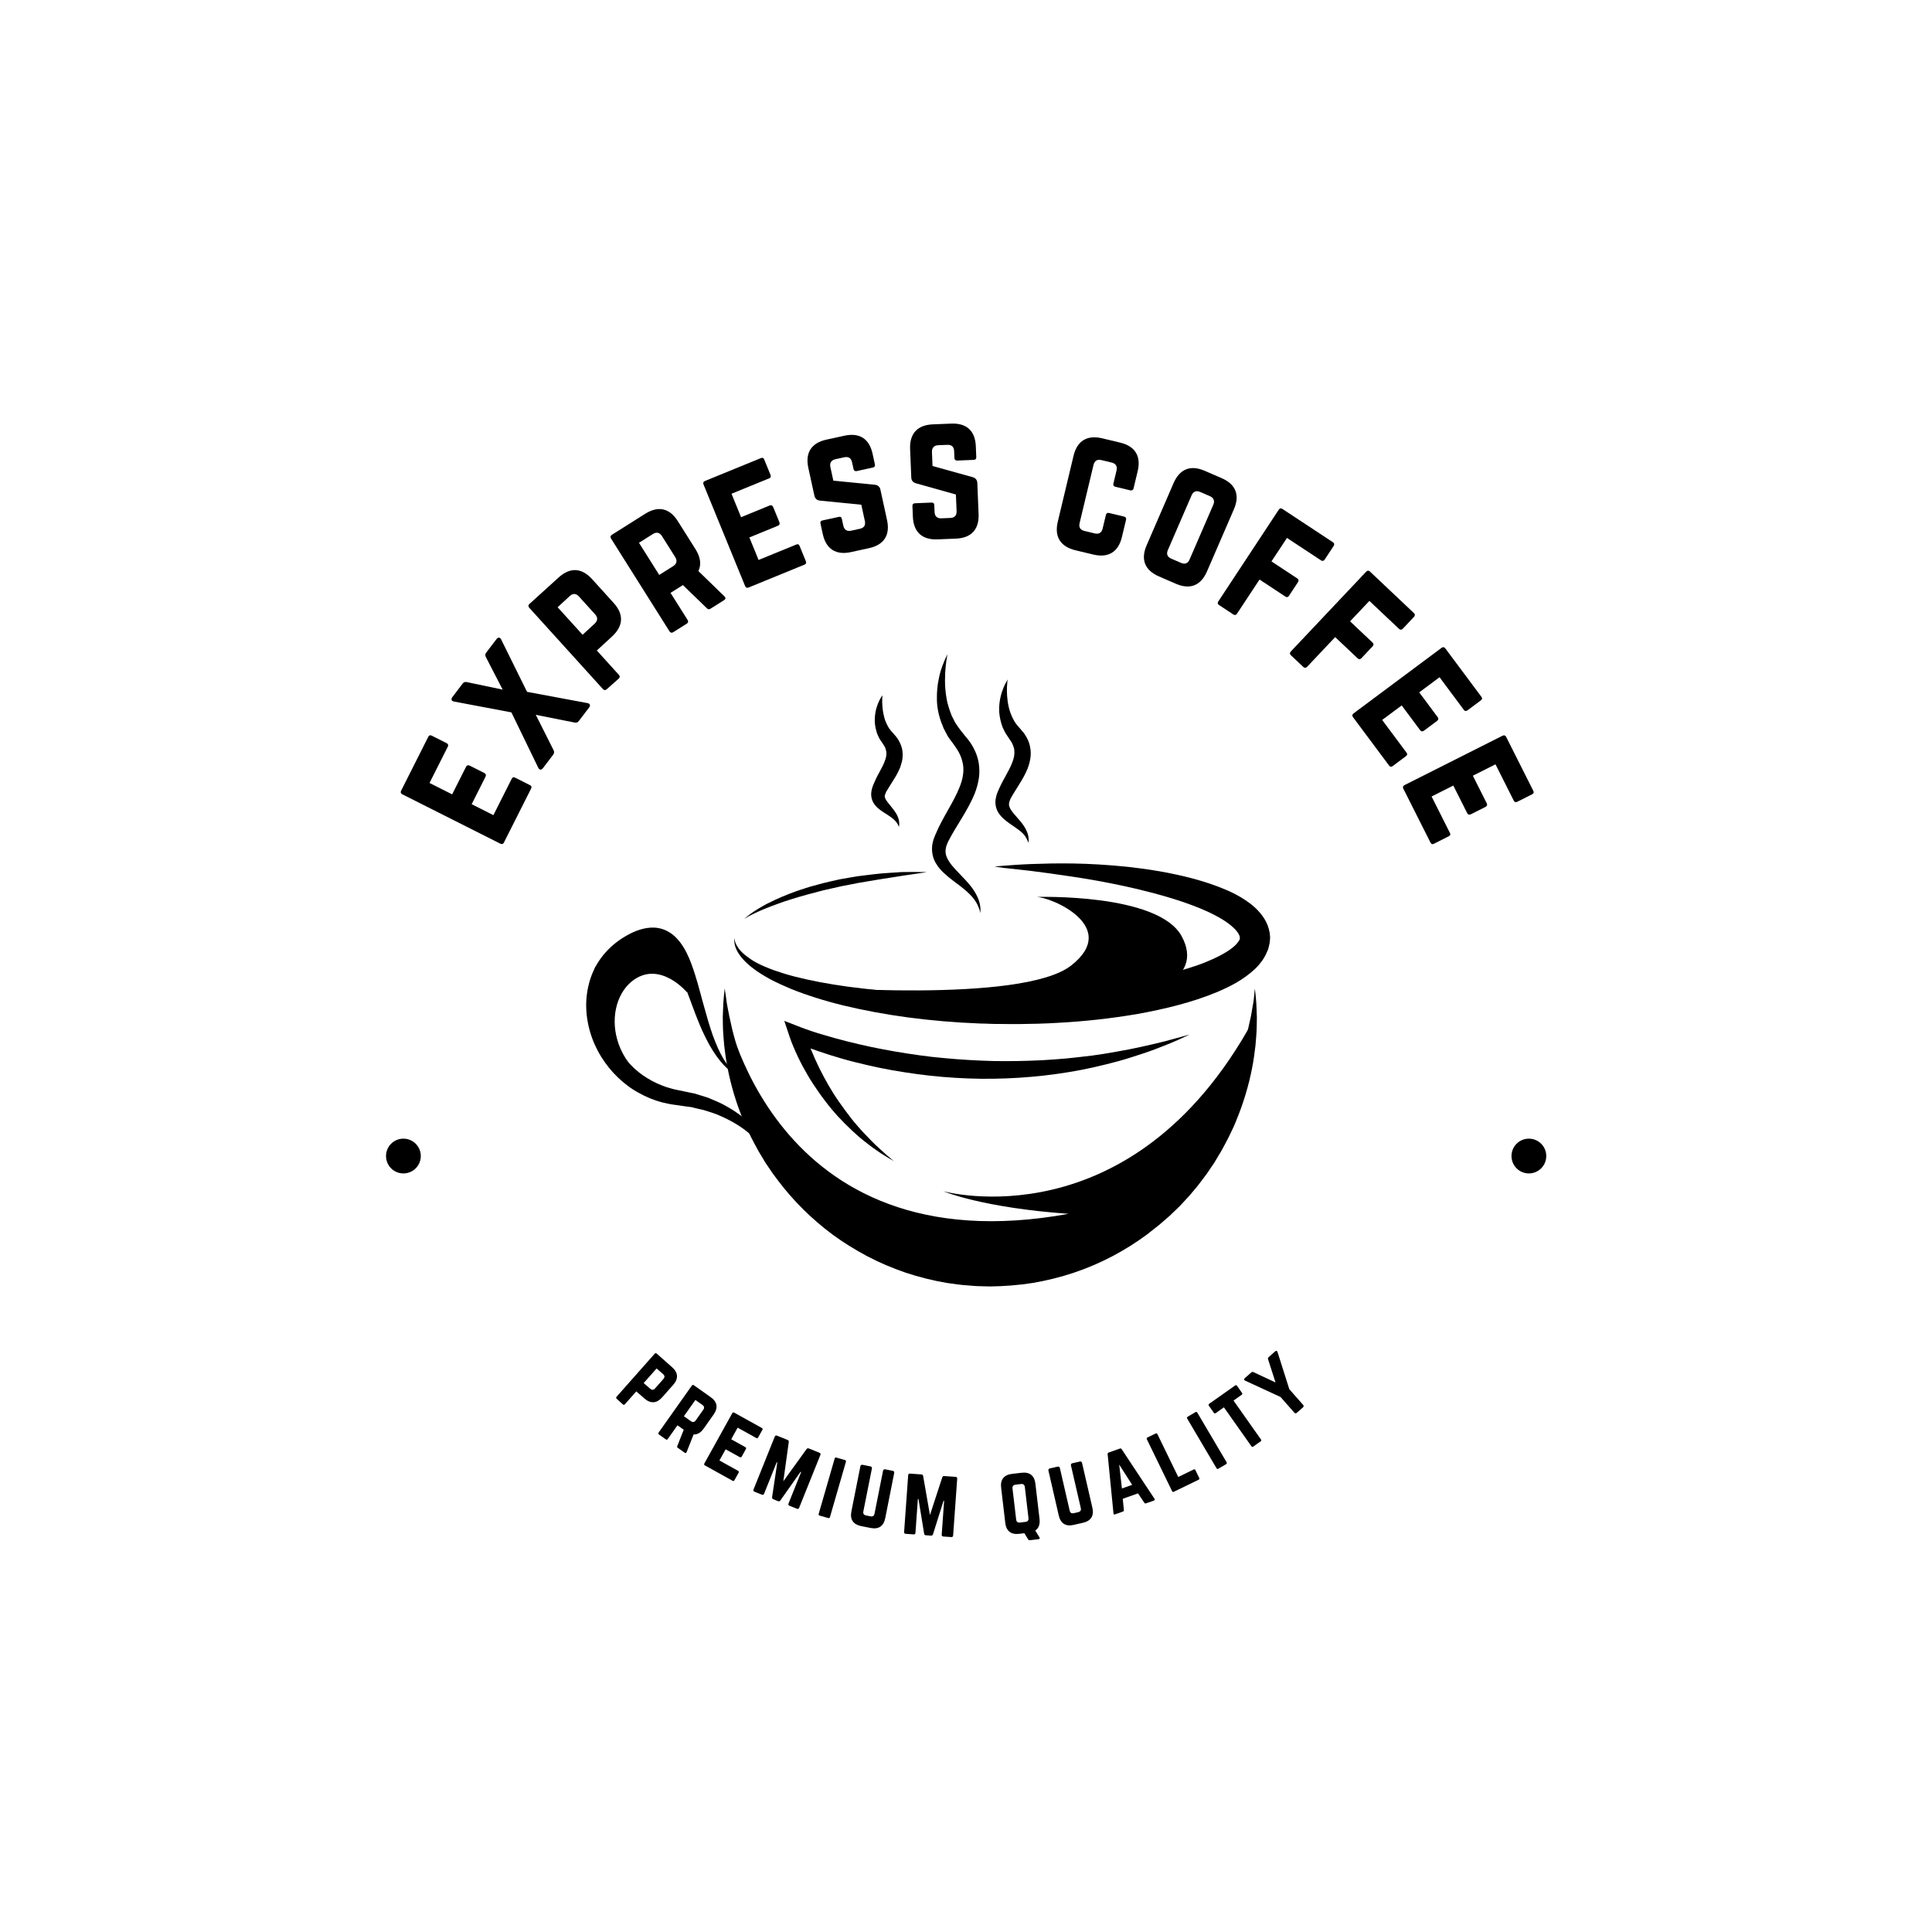 <svg xmlns="http://www.w3.org/2000/svg" xmlns:xlink="http://www.w3.org/1999/xlink" width="500" zoomAndPan="magnify" viewBox="0 0 375 375" height="500" preserveAspectRatio="xMidYMid meet" version="1.0"><defs><g/><clipPath id="6f0be5440f"><path d="M 140 191 L 244 191 L 244 249.844 L 140 249.844 Z M 140 191 " clip-rule="nonzero"/></clipPath><clipPath id="53fdcdd991"><path d="M 113.75 180 L 152 180 L 152 228 L 113.75 228 Z M 113.75 180 " clip-rule="nonzero"/></clipPath><clipPath id="f6dbc17f87"><path d="M 142 167 L 246.5 167 L 246.5 199 L 142 199 Z M 142 167 " clip-rule="nonzero"/></clipPath><clipPath id="4ee49ffc65"><path d="M 180 126.844 L 191 126.844 L 191 178 L 180 178 Z M 180 126.844 " clip-rule="nonzero"/></clipPath><clipPath id="24123e530e"><path d="M 74.926 221.012 L 81.676 221.012 L 81.676 227.762 L 74.926 227.762 Z M 74.926 221.012 " clip-rule="nonzero"/></clipPath><clipPath id="3c01f684d6"><path d="M 293.379 221.012 L 300.129 221.012 L 300.129 227.762 L 293.379 227.762 Z M 293.379 221.012 " clip-rule="nonzero"/></clipPath></defs><path fill="#000000" d="M 133.395 192.66 C 133.395 192.66 128.344 186.57 123.125 190.117 C 116.723 194.473 117.262 209.191 133.395 213.332 C 133.395 213.332 128.828 213.926 125.828 212.113 C 122.828 210.301 115.965 201.969 115.586 199.641 C 115.207 197.312 114.855 188.602 115.586 187.652 C 116.316 186.707 120.316 183 121.477 182.973 C 122.641 182.945 126.773 182.484 127.02 182.484 C 127.262 182.484 130.938 184.027 131.152 184.352 C 131.371 184.676 132.125 185.812 132.723 187.273 C 133.316 188.734 133.395 192.66 133.395 192.66 Z M 133.395 192.66 " fill-opacity="1" fill-rule="nonzero"/><path fill="#000000" d="M 140.668 195.012 C 140.668 195.012 149.449 246.152 207.418 235.602 C 190.582 234.41 183.098 231.219 183.098 231.219 C 183.098 231.219 219.609 241.391 243.23 198.07 C 237.555 220.422 229.121 231.219 220.121 238.09 C 211.094 244.988 198.473 247.18 189.043 245.691 C 179.609 244.203 162.664 236.898 158.613 232.867 C 154.559 228.836 140.07 208.109 140.668 195.012 Z M 140.668 195.012 " fill-opacity="1" fill-rule="nonzero"/><g clip-path="url(#6f0be5440f)"><path fill="#000000" d="M 243.578 191.902 C 243.578 191.902 243.633 192.551 243.77 193.77 C 243.797 194.066 243.824 194.418 243.852 194.797 C 243.879 195.176 243.879 195.582 243.906 196.043 C 243.93 196.5 243.93 196.961 243.957 197.477 C 243.957 197.988 243.93 198.531 243.93 199.098 C 243.93 200.262 243.797 201.535 243.688 202.914 C 243.527 204.293 243.336 205.809 243.012 207.406 C 242.391 210.598 241.363 214.172 239.797 217.879 C 239.445 218.824 238.93 219.746 238.5 220.691 C 238.039 221.637 237.5 222.586 236.984 223.531 C 236.688 223.992 236.418 224.48 236.121 224.965 C 235.984 225.211 235.824 225.453 235.688 225.695 C 235.527 225.941 235.363 226.156 235.203 226.402 C 234.879 226.859 234.555 227.348 234.23 227.836 C 233.906 228.293 233.527 228.754 233.176 229.242 C 232.5 230.188 231.688 231.082 230.934 232 C 230.527 232.461 230.121 232.895 229.688 233.355 C 229.285 233.816 228.852 234.246 228.391 234.68 C 227.961 235.113 227.5 235.547 227.039 235.98 C 226.582 236.387 226.094 236.816 225.609 237.223 C 225.148 237.656 224.637 238.035 224.121 238.441 C 223.609 238.82 223.121 239.254 222.609 239.633 C 220.527 241.176 218.285 242.582 215.934 243.824 C 213.555 245.07 211.066 246.152 208.473 247.02 C 205.879 247.883 203.176 248.562 200.445 249.02 C 197.691 249.453 194.906 249.672 192.125 249.699 L 190.07 249.645 C 189.449 249.645 188.719 249.562 187.988 249.508 C 186.527 249.426 185.176 249.211 183.801 249.02 C 181.07 248.562 178.367 247.883 175.773 247.02 C 173.18 246.125 170.664 245.07 168.312 243.824 C 165.961 242.555 163.691 241.176 161.609 239.633 C 157.449 236.547 153.91 232.977 151.07 229.215 C 150.719 228.754 150.367 228.293 150.016 227.809 C 149.691 227.32 149.367 226.859 149.043 226.375 C 148.883 226.129 148.719 225.914 148.559 225.672 C 148.422 225.426 148.262 225.184 148.125 224.938 C 147.828 224.453 147.559 223.992 147.262 223.504 C 146.746 222.531 146.207 221.609 145.746 220.664 C 145.531 220.176 145.289 219.719 145.07 219.258 C 144.965 219.012 144.855 218.797 144.746 218.555 C 144.641 218.309 144.559 218.094 144.449 217.852 C 142.855 214.117 141.855 210.543 141.234 207.352 C 140.91 205.754 140.719 204.238 140.559 202.859 C 140.449 201.453 140.316 200.18 140.316 199.043 C 140.316 198.477 140.289 197.934 140.289 197.422 C 140.316 196.906 140.316 196.422 140.344 195.988 C 140.367 195.555 140.367 195.121 140.395 194.742 C 140.422 194.363 140.449 194.012 140.477 193.715 C 140.586 192.496 140.668 191.848 140.668 191.848 C 140.668 191.848 140.746 192.496 140.938 193.688 C 140.992 193.984 141.02 194.336 141.07 194.688 C 141.152 195.066 141.207 195.445 141.289 195.879 C 141.367 196.312 141.449 196.773 141.559 197.258 C 141.668 197.746 141.773 198.262 141.91 198.828 C 142.125 199.938 142.477 201.129 142.828 202.426 C 143.234 203.699 143.641 205.105 144.207 206.539 C 145.289 209.434 146.691 212.574 148.586 215.793 C 150.449 219.012 152.801 222.289 155.664 225.371 C 156.367 226.156 157.125 226.887 157.883 227.672 C 158.262 228.051 158.664 228.402 159.07 228.781 C 159.477 229.16 159.883 229.512 160.285 229.863 C 161.934 231.297 163.746 232.625 165.637 233.867 C 167.531 235.086 169.559 236.195 171.637 237.223 C 172.691 237.684 173.746 238.172 174.855 238.578 C 175.934 239.035 177.043 239.363 178.152 239.738 C 180.395 240.418 182.719 240.902 185.043 241.309 C 186.203 241.445 187.422 241.633 188.527 241.688 C 189.098 241.742 189.637 241.797 190.312 241.797 L 192.148 241.852 C 194.527 241.824 196.906 241.66 199.258 241.336 C 201.609 240.957 203.906 240.473 206.176 239.766 C 207.285 239.387 208.418 239.035 209.5 238.605 C 210.609 238.199 211.664 237.711 212.715 237.25 C 213.23 237.008 213.742 236.738 214.258 236.465 C 214.5 236.332 214.77 236.223 215.016 236.059 L 215.77 235.629 C 216.258 235.328 216.77 235.086 217.258 234.762 C 217.742 234.465 218.23 234.168 218.688 233.867 C 222.473 231.379 225.852 228.512 228.688 225.398 C 231.555 222.316 233.906 219.039 235.77 215.82 C 237.66 212.602 239.066 209.434 240.148 206.566 C 240.715 205.133 241.094 203.754 241.527 202.453 C 241.879 201.156 242.23 199.965 242.445 198.855 C 242.578 198.312 242.688 197.801 242.797 197.285 C 242.879 196.801 242.984 196.34 243.039 195.906 C 243.121 195.473 243.203 195.066 243.254 194.715 C 243.309 194.336 243.363 194.012 243.391 193.715 C 243.473 192.523 243.578 191.902 243.578 191.902 Z M 243.578 191.902 " fill-opacity="1" fill-rule="nonzero"/></g><path fill="#000000" d="M 230.906 200.805 C 229.445 201.508 227.961 202.184 226.445 202.777 C 224.934 203.402 223.418 203.969 221.852 204.484 C 220.312 204.996 218.742 205.512 217.176 205.945 C 215.609 206.379 214.016 206.758 212.391 207.137 C 209.203 207.867 205.934 208.379 202.691 208.758 C 201.07 208.949 199.422 209.082 197.773 209.191 C 196.121 209.301 194.473 209.355 192.824 209.383 C 189.527 209.434 186.23 209.301 182.961 209.027 C 181.312 208.895 179.691 208.703 178.043 208.488 C 176.422 208.273 174.773 208 173.152 207.73 C 171.531 207.434 169.906 207.109 168.312 206.73 C 166.719 206.352 165.098 205.973 163.531 205.512 C 161.938 205.051 160.367 204.566 158.801 204.023 C 157.234 203.48 155.719 202.914 154.125 202.211 L 156.262 200.344 C 156.395 200.883 156.613 201.508 156.801 202.074 C 157.016 202.672 157.234 203.266 157.477 203.859 C 157.961 205.023 158.477 206.215 159.043 207.352 C 160.18 209.625 161.449 211.871 162.934 213.98 L 163.504 214.766 L 164.07 215.551 C 164.449 216.062 164.855 216.578 165.234 217.094 C 165.637 217.605 166.043 218.094 166.477 218.582 C 166.883 219.066 167.34 219.555 167.773 220.016 C 168.234 220.477 168.664 220.961 169.125 221.422 C 169.582 221.883 170.043 222.34 170.531 222.773 C 171.016 223.234 171.504 223.668 171.988 224.102 C 172.477 224.535 172.988 224.938 173.504 225.371 C 172.934 225.047 172.367 224.723 171.801 224.371 C 171.23 224.02 170.691 223.668 170.152 223.289 C 169.609 222.91 169.07 222.531 168.559 222.125 C 168.016 221.719 167.531 221.312 166.988 220.879 C 166.504 220.449 165.988 220.016 165.504 219.555 C 165.016 219.094 164.531 218.637 164.07 218.176 C 163.609 217.715 163.152 217.227 162.691 216.742 C 162.234 216.254 161.801 215.738 161.367 215.227 C 160.938 214.711 160.531 214.199 160.125 213.656 C 159.719 213.113 159.312 212.574 158.938 212.031 C 158.152 210.922 157.422 209.812 156.746 208.648 C 156.07 207.488 155.422 206.297 154.855 205.078 C 154.559 204.457 154.289 203.859 154.016 203.211 C 153.746 202.562 153.504 201.969 153.262 201.238 L 152.234 198.152 L 155.367 199.371 C 156.773 199.91 158.312 200.426 159.828 200.859 C 161.34 201.316 162.883 201.75 164.422 202.129 C 165.961 202.508 167.531 202.887 169.07 203.211 C 170.637 203.535 172.207 203.836 173.773 204.105 C 175.34 204.375 176.934 204.617 178.504 204.836 C 180.07 205.051 181.664 205.242 183.258 205.375 C 186.422 205.676 189.609 205.863 192.797 205.945 C 195.988 206 199.176 205.945 202.367 205.781 C 203.961 205.699 205.555 205.566 207.148 205.43 C 208.742 205.27 210.34 205.078 211.934 204.891 C 213.527 204.672 215.121 204.43 216.691 204.133 C 218.285 203.859 219.852 203.562 221.418 203.211 C 222.988 202.859 224.582 202.508 226.148 202.102 C 227.77 201.668 229.336 201.238 230.906 200.805 Z M 230.906 200.805 " fill-opacity="1" fill-rule="nonzero"/><g clip-path="url(#53fdcdd991)"><path fill="#000000" d="M 151.207 227.402 C 151.207 227.402 151.043 227.023 150.691 226.348 C 150.34 225.672 149.746 224.723 148.91 223.613 C 148.043 222.504 146.91 221.258 145.449 220.016 C 143.992 218.77 142.152 217.633 140.02 216.688 C 138.965 216.172 137.801 215.848 136.613 215.469 C 135.992 215.332 135.371 215.172 134.746 215.035 L 134.289 214.902 L 133.801 214.848 C 133.477 214.793 133.152 214.766 132.828 214.711 C 132.152 214.602 131.449 214.523 130.746 214.414 C 130.074 214.332 129.234 214.145 128.449 213.953 C 126.91 213.547 125.398 212.926 123.965 212.113 C 122.504 211.328 121.152 210.301 119.91 209.109 C 118.668 207.918 117.586 206.566 116.668 205.078 C 114.828 202.102 113.75 198.559 113.777 194.906 C 113.805 193.094 114.129 191.25 114.75 189.52 C 115.371 187.789 116.344 186.191 117.559 184.84 C 118.777 183.484 120.207 182.375 121.723 181.539 C 122.449 181.133 123.289 180.727 124.18 180.457 C 125.047 180.184 126.02 179.996 127.047 180.051 C 128.047 180.105 129.098 180.43 129.938 180.969 C 130.801 181.484 131.422 182.16 131.965 182.836 C 133.02 184.215 133.641 185.625 134.152 186.977 C 135.18 189.711 135.801 192.281 136.449 194.633 C 137.098 196.988 137.695 199.098 138.344 200.938 C 139.02 202.777 139.695 204.32 140.422 205.512 C 141.152 206.703 141.855 207.566 142.367 208.109 C 142.641 208.379 142.855 208.57 142.992 208.703 C 143.125 208.84 143.207 208.895 143.207 208.895 C 143.207 208.895 143.125 208.84 142.938 208.73 C 142.773 208.625 142.504 208.488 142.207 208.246 C 141.586 207.785 140.695 207.055 139.773 205.918 C 138.855 204.781 137.883 203.293 136.992 201.48 C 136.531 200.586 136.098 199.613 135.668 198.559 C 135.234 197.531 134.828 196.422 134.395 195.258 C 133.965 194.121 133.531 192.93 133.07 191.711 C 132.613 190.496 132.125 189.25 131.559 188.059 C 130.992 186.867 130.371 185.652 129.559 184.758 C 129.152 184.297 128.723 183.918 128.289 183.703 C 127.855 183.461 127.398 183.352 126.883 183.352 C 126.371 183.352 125.801 183.461 125.234 183.676 C 124.641 183.891 124.102 184.164 123.449 184.543 C 122.262 185.246 121.18 186.164 120.289 187.191 C 118.504 189.277 117.504 192.062 117.504 194.934 C 117.453 197.801 118.316 200.723 119.777 203.211 C 121.234 205.699 123.262 207.84 125.641 209.273 C 126.828 210.004 128.074 210.57 129.344 211.004 C 129.965 211.168 130.531 211.383 131.262 211.52 C 131.965 211.652 132.668 211.816 133.344 211.953 C 133.695 212.031 134.047 212.113 134.395 212.168 L 134.91 212.277 L 135.422 212.438 C 136.098 212.656 136.773 212.871 137.422 213.062 C 138.695 213.602 139.938 214.09 141.02 214.738 C 143.234 215.957 145.07 217.445 146.477 218.961 C 147.883 220.449 148.883 221.938 149.586 223.18 C 150.289 224.453 150.691 225.508 150.938 226.238 C 151.125 226.996 151.207 227.402 151.207 227.402 Z M 151.207 227.402 " fill-opacity="1" fill-rule="nonzero"/></g><path fill="#000000" d="M 201.148 174.098 C 201.148 174.098 224.797 173.312 229.363 181.727 C 233.934 190.141 223.555 195.258 201.852 195.852 C 180.152 196.445 156.016 191.441 156.016 191.441 C 156.016 191.441 198.312 194.906 207.906 187.41 C 217.5 179.914 204.094 174.098 201.148 174.098 Z M 201.148 174.098 " fill-opacity="1" fill-rule="nonzero"/><g clip-path="url(#f6dbc17f87)"><path fill="#000000" d="M 193.043 168.199 C 193.043 168.199 193.691 168.117 194.879 168.035 C 196.098 167.953 197.852 167.793 200.121 167.711 C 202.395 167.629 205.121 167.551 208.285 167.602 C 211.445 167.656 215.016 167.848 218.906 168.254 C 222.797 168.684 227.012 169.336 231.445 170.5 C 233.66 171.094 235.934 171.824 238.23 172.824 C 239.391 173.34 240.555 173.934 241.688 174.691 C 242.824 175.449 244.012 176.371 245.039 177.777 C 245.555 178.48 246.012 179.32 246.281 180.32 C 246.336 180.562 246.391 180.836 246.445 181.078 C 246.473 181.348 246.5 181.621 246.527 181.891 L 246.527 181.996 L 246.5 182.324 L 246.5 182.43 L 246.473 182.648 L 246.445 182.863 L 246.445 182.918 C 246.445 182.918 246.445 182.973 246.445 183 L 246.391 183.242 C 246.336 183.539 246.254 183.863 246.176 184.164 L 246.094 184.379 C 246.066 184.434 246.039 184.488 246.012 184.543 L 245.879 184.867 C 245.77 185.082 245.688 185.324 245.555 185.543 L 245.203 186.137 C 244.957 186.543 244.688 186.84 244.418 187.191 C 244.148 187.547 243.852 187.789 243.578 188.086 C 241.254 190.25 238.77 191.469 236.258 192.551 C 231.23 194.633 226.039 195.852 220.852 196.801 C 215.664 197.691 210.445 198.262 205.312 198.531 C 202.746 198.691 200.203 198.746 197.691 198.773 C 196.422 198.773 195.176 198.773 193.934 198.746 L 192.988 198.746 L 192.07 198.719 C 191.473 198.691 190.852 198.664 190.258 198.664 C 185.34 198.477 180.664 198.07 176.203 197.477 C 171.773 196.879 167.582 196.094 163.773 195.176 C 159.961 194.254 156.531 193.145 153.559 191.957 C 152.07 191.332 150.719 190.711 149.477 190.062 C 148.262 189.387 147.152 188.707 146.234 188.004 C 144.367 186.625 143.18 185.082 142.773 183.891 C 142.719 183.758 142.668 183.594 142.641 183.484 C 142.613 183.352 142.586 183.215 142.586 183.105 C 142.559 183 142.559 182.891 142.531 182.781 C 142.531 182.676 142.531 182.594 142.531 182.512 C 142.531 182.188 142.531 182.023 142.531 182.023 C 142.531 182.023 142.559 182.188 142.613 182.484 C 142.641 182.566 142.641 182.648 142.668 182.73 C 142.691 182.809 142.746 182.918 142.773 183.027 C 142.828 183.133 142.855 183.242 142.91 183.352 C 142.965 183.461 143.043 183.594 143.125 183.703 C 143.395 184.215 143.883 184.758 144.531 185.301 C 144.691 185.434 144.855 185.57 145.043 185.703 C 145.234 185.84 145.422 185.949 145.613 186.109 C 145.801 186.246 146.016 186.383 146.234 186.516 C 146.449 186.652 146.691 186.789 146.91 186.895 C 147.883 187.41 148.992 187.871 150.234 188.328 C 151.477 188.762 152.855 189.195 154.34 189.574 C 157.312 190.332 160.719 190.98 164.477 191.496 C 166.34 191.738 168.312 191.984 170.34 192.172 C 172.367 192.359 174.477 192.523 176.637 192.633 C 180.961 192.875 185.582 192.984 190.285 192.93 C 191.473 192.902 192.664 192.875 193.879 192.848 C 195.07 192.82 196.285 192.766 197.5 192.738 C 198.719 192.688 199.934 192.633 201.176 192.551 C 202.395 192.469 203.637 192.387 204.879 192.309 C 209.824 191.902 214.824 191.359 219.742 190.469 C 222.203 190.035 224.637 189.547 227.012 188.953 C 229.391 188.328 231.715 187.68 233.879 186.812 C 236.012 185.949 238.094 184.922 239.445 183.758 C 239.605 183.621 239.797 183.461 239.906 183.324 C 240.012 183.188 240.176 183.055 240.254 182.918 C 240.309 182.863 240.336 182.781 240.391 182.73 L 240.473 182.566 L 240.527 182.484 L 240.555 182.457 C 240.555 182.457 240.555 182.484 240.582 182.512 L 240.605 182.512 C 240.605 182.512 240.605 182.512 240.605 182.484 L 240.605 182.43 L 240.633 182.215 L 240.66 181.996 L 240.66 181.891 C 240.66 181.996 240.688 181.594 240.66 182.105 L 240.66 182.078 C 240.66 182.051 240.66 181.996 240.66 181.973 C 240.66 181.945 240.633 181.891 240.633 181.836 C 240.605 181.645 240.5 181.402 240.336 181.133 C 239.984 180.562 239.309 179.914 238.527 179.32 C 237.742 178.723 236.852 178.184 235.906 177.695 C 234.039 176.695 232.012 175.91 230.012 175.207 C 225.984 173.828 222.012 172.824 218.312 172.012 C 214.582 171.203 211.148 170.605 208.066 170.148 C 204.988 169.688 202.285 169.309 200.07 169.039 C 197.852 168.793 196.07 168.578 194.879 168.469 C 193.664 168.281 193.043 168.199 193.043 168.199 Z M 193.043 168.199 " fill-opacity="1" fill-rule="nonzero"/></g><path fill="#000000" d="M 144.395 178.426 C 144.395 178.426 144.504 178.316 144.691 178.156 C 144.91 177.992 145.207 177.723 145.613 177.426 C 146.016 177.129 146.531 176.777 147.152 176.398 C 147.773 176.047 148.449 175.613 149.262 175.234 C 150.043 174.828 150.91 174.449 151.828 174.043 C 152.746 173.664 153.746 173.258 154.773 172.906 C 155.828 172.582 156.883 172.176 157.988 171.906 C 158.559 171.742 159.098 171.609 159.664 171.445 C 160.234 171.309 160.801 171.176 161.367 171.039 C 161.934 170.902 162.504 170.797 163.07 170.66 C 163.637 170.551 164.207 170.473 164.773 170.363 C 165.91 170.148 167.016 169.984 168.098 169.875 C 169.18 169.742 170.23 169.605 171.23 169.523 C 172.23 169.441 173.18 169.391 174.043 169.336 C 174.906 169.254 175.719 169.254 176.422 169.254 C 177.125 169.254 177.746 169.254 178.258 169.254 C 179.285 169.254 179.855 169.281 179.855 169.281 C 179.855 169.281 179.285 169.391 178.285 169.523 C 177.773 169.605 177.18 169.688 176.477 169.793 C 175.773 169.902 174.988 169.984 174.125 170.148 C 173.258 170.281 172.34 170.445 171.367 170.578 C 170.395 170.715 169.367 170.93 168.285 171.094 C 167.746 171.176 167.207 171.258 166.664 171.363 C 166.125 171.473 165.586 171.582 165.016 171.688 C 164.449 171.797 163.91 171.906 163.34 172.012 C 162.773 172.148 162.234 172.258 161.664 172.391 C 161.098 172.527 160.531 172.637 159.988 172.77 C 159.449 172.906 158.883 173.043 158.34 173.203 C 157.234 173.477 156.18 173.773 155.152 174.07 C 154.637 174.207 154.125 174.395 153.637 174.531 C 153.152 174.691 152.664 174.828 152.207 174.988 C 151.289 175.34 150.395 175.613 149.586 175.938 C 148.773 176.234 148.07 176.559 147.422 176.828 C 146.801 177.129 146.234 177.371 145.773 177.613 C 145.316 177.832 144.992 178.047 144.746 178.184 C 144.504 178.316 144.395 178.426 144.395 178.426 Z M 144.395 178.426 " fill-opacity="1" fill-rule="nonzero"/><g clip-path="url(#4ee49ffc65)"><path fill="#000000" d="M 183.906 126.961 C 183.906 126.961 183.852 127.18 183.801 127.582 C 183.719 127.988 183.637 128.586 183.555 129.344 C 183.477 130.102 183.422 131.02 183.422 132.074 C 183.422 133.105 183.504 134.293 183.719 135.512 C 183.773 135.809 183.828 136.133 183.906 136.434 C 183.988 136.73 184.098 137.055 184.176 137.379 C 184.258 137.703 184.395 138 184.504 138.324 C 184.637 138.652 184.719 138.977 184.906 139.273 C 185.07 139.57 185.23 139.895 185.367 140.191 C 185.555 140.492 185.746 140.789 185.961 141.086 C 186.152 141.383 186.395 141.652 186.609 141.953 L 186.961 142.387 L 187.125 142.602 L 187.34 142.871 C 188.527 144.172 189.609 145.984 189.961 148.039 C 190.125 149.066 190.148 150.125 189.988 151.125 C 189.824 152.125 189.555 153.102 189.203 153.992 C 188.477 155.777 187.555 157.348 186.664 158.836 C 185.773 160.324 184.879 161.703 184.176 163.086 L 184.043 163.328 L 184.016 163.383 L 183.988 163.41 C 183.988 163.383 183.961 163.488 184.016 163.355 L 184.016 163.383 L 183.961 163.516 L 183.852 163.789 L 183.801 163.922 L 183.746 164.031 C 183.664 164.246 183.582 164.574 183.555 164.844 C 183.477 165.383 183.555 165.926 183.801 166.441 C 184.258 167.523 185.23 168.551 186.125 169.469 C 187.016 170.418 187.906 171.309 188.582 172.203 C 189.258 173.098 189.719 173.988 189.988 174.746 C 190.258 175.504 190.285 176.152 190.312 176.559 C 190.312 176.992 190.285 177.207 190.285 177.207 C 190.285 177.207 190.23 176.992 190.125 176.586 C 189.988 176.207 189.801 175.641 189.395 175.016 C 189.016 174.395 188.422 173.719 187.664 173.043 C 186.906 172.367 185.961 171.66 184.879 170.852 C 184.34 170.445 183.801 170.012 183.23 169.469 C 182.664 168.957 182.098 168.332 181.637 167.523 C 181.152 166.738 180.879 165.684 180.906 164.652 C 180.906 164.141 180.988 163.652 181.152 163.113 L 181.203 162.922 L 181.258 162.785 L 181.367 162.488 L 181.422 162.355 L 181.504 162.137 L 181.637 161.84 C 182.312 160.215 183.176 158.699 184.016 157.211 C 184.852 155.723 185.691 154.234 186.258 152.773 C 186.852 151.312 187.125 149.852 186.934 148.5 C 186.824 147.824 186.637 147.148 186.34 146.496 C 186.203 146.172 186.016 145.848 185.828 145.551 L 185.555 145.117 C 185.449 144.957 185.312 144.793 185.203 144.629 C 184.961 144.277 184.719 143.926 184.449 143.602 C 184.312 143.414 184.203 143.25 184.07 143.062 C 183.934 142.871 183.852 142.684 183.746 142.492 C 183.555 142.113 183.34 141.734 183.152 141.355 C 182.988 140.949 182.852 140.57 182.691 140.191 C 182.125 138.598 181.852 137.082 181.852 135.676 C 181.828 134.293 181.961 133.023 182.18 131.941 C 182.367 130.859 182.664 129.938 182.934 129.207 C 183.203 128.477 183.449 127.91 183.637 127.531 C 183.801 127.152 183.906 126.961 183.906 126.961 Z M 183.906 126.961 " fill-opacity="1" fill-rule="nonzero"/></g><path fill="#000000" d="M 195.582 131.887 C 195.582 131.887 195.555 132.023 195.527 132.293 C 195.5 132.562 195.473 132.941 195.449 133.43 C 195.422 134.375 195.449 135.754 195.797 137.242 C 195.961 138 196.258 138.758 196.609 139.488 C 196.719 139.68 196.824 139.84 196.906 140.031 C 197.016 140.191 197.148 140.383 197.258 140.543 C 197.367 140.734 197.527 140.871 197.664 141.031 L 197.879 141.277 L 198.176 141.629 C 198.34 141.816 198.527 142.031 198.691 142.223 C 198.879 142.465 199.07 142.816 199.258 143.117 C 199.609 143.738 199.852 144.387 199.961 145.09 C 200.098 145.793 200.098 146.523 199.988 147.227 C 199.934 147.578 199.852 147.906 199.77 148.23 C 199.691 148.555 199.555 148.852 199.473 149.148 C 198.988 150.34 198.395 151.34 197.797 152.289 C 197.23 153.234 196.664 154.074 196.203 154.914 L 196.121 155.074 L 196.098 155.102 L 196.098 155.129 C 196.07 155.184 196.121 155.047 196.121 155.074 L 196.098 155.156 L 196.016 155.32 L 195.988 155.398 L 195.988 155.426 C 195.961 155.508 195.906 155.672 195.879 155.805 C 195.824 156.051 195.824 156.293 195.934 156.59 C 196.121 157.188 196.691 157.836 197.23 158.457 C 197.773 159.078 198.312 159.676 198.719 160.297 C 199.121 160.895 199.395 161.516 199.527 162.004 C 199.664 162.516 199.664 162.922 199.664 163.191 C 199.637 163.465 199.609 163.598 199.609 163.598 C 199.609 163.598 199.555 163.465 199.473 163.219 C 199.367 162.977 199.203 162.652 198.961 162.273 C 198.691 161.895 198.312 161.516 197.797 161.137 C 197.285 160.73 196.691 160.352 195.988 159.863 C 195.312 159.352 194.473 158.809 193.773 157.727 C 193.422 157.188 193.203 156.43 193.203 155.699 C 193.203 155.32 193.258 154.992 193.367 154.59 L 193.395 154.453 L 193.422 154.371 L 193.473 154.184 L 193.555 153.938 L 193.637 153.75 C 194.07 152.695 194.582 151.691 195.121 150.746 C 195.637 149.797 196.148 148.879 196.473 148.012 C 196.824 147.148 196.961 146.336 196.879 145.633 C 196.852 145.281 196.719 144.875 196.582 144.551 C 196.5 144.387 196.449 144.25 196.34 144.062 C 196.203 143.848 196.043 143.629 195.906 143.414 L 195.852 143.332 L 195.797 143.277 C 195.906 143.414 195.824 143.305 195.852 143.332 L 195.719 143.141 L 195.473 142.762 C 195.312 142.52 195.148 142.277 195.016 142.008 C 194.879 141.734 194.746 141.492 194.637 141.25 C 194.527 140.977 194.449 140.734 194.367 140.465 C 194.07 139.434 193.906 138.406 193.934 137.516 C 193.961 135.703 194.449 134.293 194.824 133.375 C 195.016 132.914 195.203 132.562 195.34 132.348 C 195.5 131.996 195.582 131.887 195.582 131.887 Z M 195.582 131.887 " fill-opacity="1" fill-rule="nonzero"/><path fill="#000000" d="M 171.285 134.973 C 171.285 134.973 171.285 135.078 171.258 135.297 C 171.23 135.512 171.258 135.836 171.23 136.215 C 171.258 137 171.312 138.082 171.637 139.246 C 171.773 139.84 172.043 140.41 172.34 140.977 C 172.422 141.113 172.504 141.25 172.582 141.383 C 172.691 141.52 172.773 141.629 172.883 141.762 C 172.961 141.898 173.098 142.008 173.207 142.141 L 173.367 142.332 L 173.449 142.41 L 173.531 142.52 L 173.555 142.547 L 173.609 142.602 C 173.746 142.762 173.883 142.926 174.016 143.09 C 174.18 143.277 174.34 143.574 174.504 143.848 C 174.801 144.387 175.016 144.93 175.125 145.523 C 175.23 146.117 175.23 146.742 175.152 147.336 C 175.125 147.633 175.043 147.906 174.961 148.176 C 174.879 148.445 174.801 148.688 174.719 148.961 C 174.312 149.961 173.828 150.773 173.34 151.531 C 172.883 152.289 172.422 152.965 172.07 153.586 L 171.988 153.695 L 171.961 153.723 L 171.961 153.75 C 172.07 153.504 171.988 153.695 172.016 153.641 L 171.988 153.723 L 171.883 154.02 L 171.828 154.156 C 171.828 154.184 171.801 154.211 171.801 154.211 L 171.801 154.234 C 171.801 154.262 171.801 154.262 171.773 154.289 C 171.773 154.289 171.746 154.316 171.746 154.316 C 171.746 154.344 171.746 154.344 171.746 154.371 C 171.746 154.398 171.746 154.453 171.719 154.48 C 171.719 154.562 171.746 154.641 171.746 154.75 C 171.855 155.184 172.285 155.723 172.691 156.211 C 173.098 156.727 173.531 157.238 173.855 157.754 C 174.18 158.242 174.367 158.781 174.477 159.188 C 174.555 159.621 174.555 159.945 174.531 160.16 C 174.504 160.379 174.477 160.488 174.477 160.488 C 174.477 160.488 174.422 160.379 174.34 160.188 C 174.285 160 174.098 159.73 173.883 159.457 C 173.637 159.188 173.34 158.891 172.906 158.594 C 172.504 158.297 172.016 157.996 171.422 157.617 C 170.855 157.211 170.152 156.809 169.559 155.859 C 169.422 155.617 169.285 155.344 169.207 155.047 C 169.18 154.887 169.152 154.75 169.125 154.59 L 169.098 154.344 C 169.098 154.262 169.098 154.156 169.098 154.074 C 169.098 153.883 169.125 153.695 169.152 153.531 L 169.18 153.398 C 169.18 153.344 169.18 153.344 169.207 153.316 L 169.234 153.152 L 169.312 152.855 L 169.34 152.773 L 169.422 152.559 L 169.477 152.395 C 169.828 151.531 170.23 150.691 170.664 149.934 C 171.07 149.176 171.477 148.445 171.719 147.77 C 171.988 147.094 172.098 146.523 172.043 146.012 C 172.016 145.766 171.934 145.469 171.855 145.227 C 171.801 145.117 171.773 145.008 171.691 144.875 C 171.582 144.684 171.449 144.523 171.34 144.332 L 171.258 144.25 L 171.258 144.227 C 171.367 144.359 171.285 144.25 171.312 144.277 L 171.207 144.117 L 170.988 143.82 C 170.855 143.602 170.719 143.414 170.609 143.195 C 170.504 142.98 170.395 142.762 170.312 142.547 C 170.23 142.332 170.152 142.113 170.098 141.898 C 169.855 141.031 169.746 140.191 169.801 139.434 C 169.855 137.945 170.285 136.812 170.637 136.055 C 170.801 135.676 170.988 135.402 171.098 135.215 C 171.23 135.051 171.285 134.973 171.285 134.973 Z M 171.285 134.973 " fill-opacity="1" fill-rule="nonzero"/><g clip-path="url(#24123e530e)"><path fill="#000000" d="M 78.301 221.012 C 76.434 221.012 74.926 222.523 74.926 224.387 C 74.926 226.25 76.434 227.762 78.301 227.762 C 80.164 227.762 81.676 226.25 81.676 224.387 C 81.676 222.523 80.164 221.012 78.301 221.012 " fill-opacity="1" fill-rule="nonzero"/></g><g clip-path="url(#3c01f684d6)"><path fill="#000000" d="M 296.754 221.012 C 294.891 221.012 293.379 222.523 293.379 224.387 C 293.379 226.25 294.891 227.762 296.754 227.762 C 298.617 227.762 300.129 226.25 300.129 224.387 C 300.129 222.523 298.617 221.012 296.754 221.012 " fill-opacity="1" fill-rule="nonzero"/></g><g fill="#000000" fill-opacity="1"><g transform="translate(96.862, 165.418)"><g><path d="M -13.051 -22.621 C -13.336 -22.766 -13.566 -22.738 -13.738 -22.395 L -19.023 -11.906 C -19.152 -11.648 -19.066 -11.391 -18.781 -11.246 L 0.262 -1.656 C 0.547 -1.512 0.805 -1.598 0.934 -1.852 L 6.219 -12.344 C 6.391 -12.688 6.277 -12.887 5.992 -13.031 L 3.141 -14.465 C 2.828 -14.625 2.629 -14.582 2.453 -14.238 L -1.094 -7.199 L -5.312 -9.324 L -2.613 -14.684 C -2.469 -14.969 -2.555 -15.227 -2.867 -15.383 L -5.688 -16.805 C -6.004 -16.961 -6.258 -16.879 -6.402 -16.594 L -9.102 -11.234 L -13.492 -13.445 L -9.945 -20.484 C -9.773 -20.828 -9.914 -21.043 -10.199 -21.188 Z M -13.051 -22.621 "/></g></g></g><g fill="#000000" fill-opacity="1"><g transform="translate(104.451, 150.324)"><g><path d="M -2.152 -16.039 L -7.176 -26.199 C -7.371 -26.629 -7.766 -26.688 -8.074 -26.281 L -10.066 -23.668 C -10.281 -23.387 -10.312 -23.133 -10.156 -22.812 L -6.883 -16.469 L -13.867 -17.934 C -14.219 -18 -14.457 -17.902 -14.668 -17.621 L -16.66 -15.004 C -16.969 -14.598 -16.805 -14.234 -16.34 -14.16 L -5.188 -12.051 L 0.027 -1.301 C 0.25 -0.855 0.617 -0.812 0.93 -1.219 L 2.918 -3.836 C 3.133 -4.113 3.164 -4.371 3.008 -4.691 L -0.453 -11.578 L 7.105 -10.074 C 7.457 -10.008 7.695 -10.109 7.906 -10.391 L 9.898 -13.004 C 10.207 -13.41 10.07 -13.758 9.578 -13.852 Z M -2.152 -16.039 "/></g></g></g><g fill="#000000" fill-opacity="1"><g transform="translate(116.194, 135.206)"><g><path d="M 0.84 -1.449 C 1.055 -1.215 1.324 -1.199 1.562 -1.414 L 3.902 -3.492 C 4.16 -3.727 4.152 -3.977 3.938 -4.211 L -0.352 -8.945 L 2.609 -11.668 C 4.812 -13.707 4.922 -15.961 2.93 -18.16 L -1.273 -22.797 C -3.285 -25.02 -5.543 -25.133 -7.766 -23.117 L -13.441 -17.973 C -13.68 -17.758 -13.691 -17.488 -13.477 -17.25 Z M -3.113 -11.996 L -7.957 -17.34 L -5.613 -19.508 C -4.977 -20.086 -4.367 -20.035 -3.812 -19.418 L -0.684 -15.965 C -0.148 -15.375 -0.133 -14.742 -0.77 -14.16 Z M -3.113 -11.996 "/></g></g></g><g fill="#000000" fill-opacity="1"><g transform="translate(128.88, 123.838)"><g><path d="M 2.691 -22.672 C 1.094 -25.211 -1.109 -25.711 -3.648 -24.113 L -10.129 -20.027 C -10.398 -19.855 -10.457 -19.594 -10.289 -19.324 L 1.078 -1.281 C 1.25 -1.012 1.512 -0.953 1.781 -1.125 L 4.43 -2.789 C 4.699 -2.961 4.758 -3.227 4.59 -3.496 L 1.27 -8.762 L 3.676 -10.277 L 8.324 -5.773 C 8.531 -5.562 8.75 -5.512 9.02 -5.684 L 11.668 -7.352 C 11.965 -7.539 12.023 -7.801 11.738 -8.074 L 6.676 -12.996 C 7.285 -14.246 7.098 -15.68 6.113 -17.246 Z M -0.926 -12.246 L -4.855 -18.484 L -2.156 -20.184 C -1.453 -20.629 -0.836 -20.488 -0.395 -19.785 L 2.176 -15.707 C 2.617 -15.004 2.477 -14.391 1.777 -13.945 Z M -0.926 -12.246 "/></g></g></g><g fill="#000000" fill-opacity="1"><g transform="translate(143.343, 114.836)"><g><path d="M 4.996 -25.637 C 4.875 -25.93 4.684 -26.059 4.328 -25.914 L -6.543 -21.465 C -6.809 -21.355 -6.914 -21.105 -6.793 -20.812 L 1.285 -1.078 C 1.406 -0.781 1.656 -0.676 1.922 -0.785 L 12.793 -5.234 C 13.145 -5.379 13.191 -5.605 13.07 -5.902 L 11.863 -8.855 C 11.73 -9.18 11.551 -9.281 11.195 -9.133 L 3.898 -6.148 L 2.109 -10.52 L 7.664 -12.793 C 7.957 -12.914 8.062 -13.164 7.93 -13.488 L 6.734 -16.414 C 6.602 -16.738 6.352 -16.844 6.055 -16.723 L 0.5 -14.449 L -1.359 -19 L 5.938 -21.984 C 6.293 -22.129 6.324 -22.387 6.203 -22.68 Z M 4.996 -25.637 "/></g></g></g><g fill="#000000" fill-opacity="1"><g transform="translate(159.116, 108.482)"><g><path d="M 1.289 -23.148 C -1.609 -22.52 -2.859 -20.613 -2.223 -17.68 L -1.043 -12.285 C -0.914 -11.691 -0.555 -11.379 0.047 -11.312 L 8.062 -10.516 L 8.75 -7.363 C 8.934 -6.523 8.586 -6.02 7.773 -5.844 L 6.09 -5.477 C 5.312 -5.309 4.754 -5.609 4.57 -6.453 L 4.285 -7.762 C 4.211 -8.105 4.02 -8.227 3.68 -8.152 L 0.527 -7.465 C 0.215 -7.398 0.062 -7.203 0.137 -6.859 L 0.582 -4.832 C 1.219 -1.898 3.148 -0.688 6.051 -1.32 L 9.543 -2.082 C 12.477 -2.719 13.695 -4.621 13.055 -7.551 L 11.777 -13.414 C 11.648 -14.008 11.285 -14.32 10.715 -14.391 L 2.637 -15.18 L 2.059 -17.828 C 1.883 -18.641 2.254 -19.18 3.035 -19.348 L 4.75 -19.723 C 5.59 -19.906 6.094 -19.559 6.27 -18.746 L 6.555 -17.438 C 6.621 -17.125 6.852 -16.98 7.164 -17.047 L 10.312 -17.734 C 10.656 -17.809 10.77 -18.031 10.703 -18.34 L 10.254 -20.398 C 9.613 -23.332 7.715 -24.551 4.785 -23.91 Z M 1.289 -23.148 "/></g></g></g><g fill="#000000" fill-opacity="1"><g transform="translate(175.779, 104.945)"><g><path d="M 5.277 -22.578 C 2.312 -22.457 0.75 -20.797 0.871 -17.797 L 1.098 -12.281 C 1.121 -11.676 1.426 -11.305 2.008 -11.137 L 9.762 -8.961 L 9.895 -5.738 C 9.93 -4.879 9.5 -4.445 8.668 -4.41 L 6.945 -4.34 C 6.148 -4.309 5.656 -4.703 5.621 -5.562 L 5.566 -6.902 C 5.551 -7.254 5.383 -7.406 5.035 -7.395 L 1.812 -7.262 C 1.492 -7.25 1.309 -7.082 1.324 -6.73 L 1.406 -4.656 C 1.531 -1.66 3.223 -0.133 6.188 -0.254 L 9.758 -0.398 C 12.758 -0.52 14.285 -2.18 14.164 -5.176 L 13.922 -11.172 C 13.895 -11.781 13.594 -12.152 13.043 -12.32 L 5.223 -14.492 L 5.113 -17.203 C 5.078 -18.031 5.539 -18.5 6.336 -18.531 L 8.09 -18.602 C 8.953 -18.637 9.387 -18.207 9.418 -17.379 L 9.473 -16.039 C 9.488 -15.723 9.684 -15.539 10.004 -15.551 L 13.227 -15.684 C 13.578 -15.695 13.727 -15.895 13.715 -16.211 L 13.629 -18.316 C 13.508 -21.316 11.848 -22.844 8.848 -22.723 Z M 5.277 -22.578 "/></g></g></g><g fill="#000000" fill-opacity="1"><g transform="translate(193.222, 104.612)"><g/></g></g><g fill="#000000" fill-opacity="1"><g transform="translate(202.694, 105.36)"><g><path d="M 18.129 -13.91 C 18.828 -16.828 17.617 -18.762 14.73 -19.449 L 11.254 -20.281 C 8.332 -20.98 6.379 -19.809 5.68 -16.891 L 2.621 -4.098 C 1.922 -1.18 3.137 0.75 6.055 1.449 L 9.531 2.281 C 12.418 2.969 14.371 1.797 15.07 -1.121 L 15.871 -4.473 C 15.945 -4.785 15.805 -5.016 15.496 -5.09 L 12.578 -5.789 C 12.234 -5.867 12.035 -5.719 11.961 -5.41 L 11.328 -2.77 C 11.129 -1.934 10.598 -1.633 9.789 -1.824 L 7.805 -2.301 C 6.996 -2.496 6.66 -3.004 6.859 -3.84 L 9.555 -15.109 C 9.75 -15.918 10.254 -16.254 11.094 -16.055 L 13.082 -15.578 C 13.887 -15.387 14.219 -14.848 14.023 -14.039 L 13.418 -11.496 C 13.344 -11.184 13.453 -10.961 13.793 -10.879 L 16.711 -10.18 C 17.023 -10.105 17.254 -10.246 17.328 -10.559 Z M 18.129 -13.91 "/></g></g></g><g fill="#000000" fill-opacity="1"><g transform="translate(219.268, 109.423)"><g><path d="M 3.293 -3.582 C 2.098 -0.828 2.93 1.27 5.684 2.461 L 8.961 3.883 C 11.715 5.078 13.812 4.246 15.008 1.492 L 20.234 -10.574 C 21.43 -13.328 20.598 -15.426 17.848 -16.617 L 14.566 -18.039 C 11.812 -19.234 9.715 -18.402 8.52 -15.648 Z M 8.082 -0.984 C 7.32 -1.316 7.074 -1.875 7.418 -2.664 L 12.012 -13.27 C 12.34 -14.031 12.93 -14.262 13.691 -13.934 L 15.566 -13.121 C 16.324 -12.789 16.559 -12.203 16.227 -11.441 L 11.633 -0.836 C 11.293 -0.047 10.715 0.156 9.957 -0.176 Z M 8.082 -0.984 "/></g></g></g><g fill="#000000" fill-opacity="1"><g transform="translate(234.861, 116.281)"><g><path d="M 24.008 -10.324 C 24.184 -10.59 24.129 -10.855 23.863 -11.031 L 14.055 -17.496 C 13.762 -17.688 13.523 -17.617 13.348 -17.352 L 1.613 0.453 C 1.438 0.719 1.465 0.965 1.758 1.16 L 4.531 2.988 C 4.797 3.164 5.062 3.109 5.238 2.84 L 9.613 -3.793 L 14.621 -0.492 C 14.891 -0.316 15.137 -0.344 15.332 -0.637 L 17.086 -3.301 C 17.262 -3.57 17.207 -3.836 16.941 -4.008 L 11.93 -7.312 L 14.938 -11.871 L 21.547 -7.512 C 21.812 -7.336 22.078 -7.391 22.254 -7.66 Z M 24.008 -10.324 "/></g></g></g><g fill="#000000" fill-opacity="1"><g transform="translate(249.031, 125.735)"><g><path d="M 25.434 -6.012 C 25.652 -6.246 25.645 -6.516 25.414 -6.734 L 16.871 -14.801 C 16.617 -15.039 16.371 -15.012 16.148 -14.777 L 1.512 0.723 C 1.293 0.957 1.277 1.207 1.531 1.445 L 3.945 3.727 C 4.176 3.945 4.449 3.938 4.668 3.703 L 10.125 -2.074 L 14.488 2.047 C 14.719 2.266 14.969 2.281 15.211 2.027 L 17.402 -0.297 C 17.621 -0.527 17.613 -0.797 17.379 -1.016 L 13.016 -5.137 L 16.766 -9.105 L 22.52 -3.672 C 22.754 -3.453 23.023 -3.461 23.242 -3.691 Z M 25.434 -6.012 "/></g></g></g><g fill="#000000" fill-opacity="1"><g transform="translate(261.352, 137.501)"><g><path d="M 26.07 -1.551 C 26.328 -1.742 26.406 -1.957 26.176 -2.266 L 19.156 -11.684 C 18.988 -11.914 18.719 -11.953 18.461 -11.762 L 1.363 0.977 C 1.105 1.164 1.066 1.434 1.238 1.664 L 8.258 11.082 C 8.484 11.391 8.715 11.379 8.973 11.188 L 11.531 9.281 C 11.812 9.07 11.863 8.875 11.637 8.566 L 6.926 2.242 L 10.715 -0.578 L 14.301 4.234 C 14.488 4.492 14.758 4.531 15.039 4.32 L 17.574 2.434 C 17.855 2.223 17.895 1.953 17.703 1.699 L 14.117 -3.113 L 18.062 -6.051 L 22.77 0.273 C 23 0.578 23.254 0.547 23.512 0.355 Z M 26.07 -1.551 "/></g></g></g><g fill="#000000" fill-opacity="1"><g transform="translate(271.435, 151.195)"><g><path d="M 25.945 2.977 C 26.23 2.836 26.344 2.633 26.172 2.293 L 20.891 -8.199 C 20.758 -8.457 20.504 -8.539 20.219 -8.398 L 1.176 1.195 C 0.891 1.34 0.805 1.598 0.934 1.852 L 6.219 12.344 C 6.391 12.688 6.617 12.715 6.902 12.57 L 9.754 11.133 C 10.066 10.977 10.152 10.789 9.98 10.449 L 6.434 3.406 L 10.652 1.281 L 13.352 6.641 C 13.496 6.926 13.754 7.012 14.066 6.852 L 16.891 5.43 C 17.203 5.273 17.289 5.016 17.145 4.73 L 14.445 -0.629 L 18.836 -2.84 L 22.383 4.203 C 22.555 4.543 22.812 4.559 23.098 4.414 Z M 25.945 2.977 "/></g></g></g><g fill="#000000" fill-opacity="1"><g transform="translate(118.862, 270.764)"><g><path d="M 0.805 0.355 C 0.691 0.48 0.703 0.621 0.828 0.734 L 2.043 1.832 C 2.184 1.957 2.312 1.934 2.422 1.809 L 4.641 -0.695 L 6.23 0.691 C 7.422 1.723 8.602 1.648 9.637 0.484 L 11.809 -1.973 C 12.855 -3.148 12.781 -4.332 11.605 -5.375 L 8.598 -8.039 C 8.473 -8.148 8.332 -8.141 8.219 -8.016 Z M 6.074 -2.312 L 8.582 -5.145 L 9.848 -4.047 C 10.184 -3.746 10.191 -3.426 9.902 -3.102 L 8.285 -1.273 C 8.004 -0.957 7.676 -0.914 7.34 -1.215 Z M 6.074 -2.312 "/></g></g></g><g fill="#000000" fill-opacity="1"><g transform="translate(126.996, 277.796)"><g><path d="M 11.523 -3.246 C 12.434 -4.531 12.234 -5.699 10.949 -6.609 L 7.668 -8.93 C 7.531 -9.023 7.395 -9 7.297 -8.863 L 0.84 0.266 C 0.742 0.402 0.766 0.543 0.902 0.637 L 2.242 1.586 C 2.379 1.684 2.52 1.66 2.613 1.523 L 4.5 -1.145 L 5.715 -0.281 L 4.469 2.875 C 4.406 3.016 4.426 3.133 4.562 3.23 L 5.902 4.176 C 6.055 4.281 6.195 4.258 6.27 4.066 L 7.637 0.625 C 8.363 0.668 9.02 0.293 9.582 -0.5 Z M 5.746 -2.906 L 7.98 -6.062 L 9.348 -5.098 C 9.703 -4.844 9.758 -4.52 9.508 -4.164 L 8.047 -2.098 C 7.797 -1.742 7.469 -1.688 7.113 -1.938 Z M 5.746 -2.906 "/></g></g></g><g fill="#000000" fill-opacity="1"><g transform="translate(135.848, 283.897)"><g><path d="M 12.129 -6.363 C 12.211 -6.512 12.199 -6.633 12.023 -6.73 L 6.637 -9.719 C 6.504 -9.793 6.367 -9.754 6.289 -9.605 L 0.863 0.172 C 0.781 0.316 0.82 0.453 0.953 0.527 L 6.34 3.516 C 6.516 3.613 6.621 3.559 6.703 3.414 L 7.516 1.949 C 7.605 1.789 7.586 1.684 7.41 1.586 L 3.793 -0.422 L 4.996 -2.586 L 7.75 -1.062 C 7.895 -0.98 8.031 -1.02 8.121 -1.18 L 8.926 -2.629 C 9.016 -2.789 8.977 -2.926 8.828 -3.008 L 6.078 -4.535 L 7.328 -6.789 L 10.941 -4.781 C 11.117 -4.684 11.234 -4.754 11.316 -4.902 Z M 12.129 -6.363 "/></g></g></g><g fill="#000000" fill-opacity="1"><g transform="translate(145.36, 289.1)"><g><path d="M 11.637 -7.953 C 11.453 -8.027 11.305 -7.98 11.191 -7.828 L 6.684 -1.59 L 7.742 -9.211 C 7.762 -9.402 7.691 -9.539 7.504 -9.613 L 5.457 -10.438 C 5.254 -10.52 5.102 -10.453 5.02 -10.25 L 0.902 0 C 0.82 0.203 0.887 0.355 1.086 0.438 L 2.516 1.012 C 2.719 1.094 2.871 1.027 2.953 0.824 L 5.402 -5.281 L 5.512 -5.234 L 4.504 1.5 C 4.48 1.691 4.551 1.828 4.738 1.902 L 5.652 2.27 C 5.84 2.348 5.988 2.297 6.102 2.145 L 10.031 -3.422 L 10.141 -3.375 L 7.691 2.727 C 7.609 2.93 7.672 3.082 7.875 3.164 L 9.32 3.742 C 9.523 3.824 9.676 3.762 9.754 3.559 L 13.875 -6.695 C 13.953 -6.895 13.891 -7.047 13.688 -7.129 Z M 11.637 -7.953 "/></g></g></g><g fill="#000000" fill-opacity="1"><g transform="translate(158.027, 293.865)"><g><path d="M 1.062 0.309 C 0.883 0.254 0.832 0.137 0.879 -0.023 L 3.984 -10.77 C 4.027 -10.93 4.137 -11 4.312 -10.949 L 5.988 -10.469 C 6.148 -10.422 6.215 -10.297 6.168 -10.137 L 3.066 0.605 C 3.02 0.77 2.895 0.836 2.734 0.789 Z M 1.062 0.309 "/></g></g></g><g fill="#000000" fill-opacity="1"><g transform="translate(163.964, 295.581)"><g><path d="M 7.832 -10.391 C 7.652 -10.426 7.477 -10.309 7.438 -10.129 L 5.781 -1.785 C 5.695 -1.344 5.422 -1.176 4.996 -1.262 L 4.141 -1.43 C 3.715 -1.516 3.527 -1.773 3.613 -2.219 L 5.273 -10.559 C 5.309 -10.738 5.188 -10.918 5.008 -10.953 L 3.434 -11.266 C 3.25 -11.301 3.074 -11.184 3.039 -11.004 L 1.289 -2.203 C 0.984 -0.656 1.641 0.324 3.184 0.633 L 5.023 0.996 C 6.566 1.305 7.551 0.648 7.859 -0.898 L 9.605 -9.699 C 9.641 -9.879 9.523 -10.055 9.344 -10.09 Z M 7.832 -10.391 "/></g></g></g><g fill="#000000" fill-opacity="1"><g transform="translate(174.628, 297.631)"><g><path d="M 8.648 -11.129 C 8.449 -11.145 8.324 -11.051 8.262 -10.871 L 5.875 -3.559 L 4.555 -11.137 C 4.52 -11.324 4.41 -11.434 4.207 -11.445 L 2.004 -11.605 C 1.789 -11.621 1.664 -11.512 1.648 -11.293 L 0.859 -0.273 C 0.844 -0.059 0.953 0.066 1.168 0.082 L 2.703 0.195 C 2.922 0.207 3.047 0.102 3.062 -0.117 L 3.531 -6.68 L 3.648 -6.672 L 4.746 0.055 C 4.781 0.242 4.891 0.352 5.094 0.363 L 6.078 0.434 C 6.277 0.449 6.402 0.355 6.465 0.176 L 8.508 -6.324 L 8.625 -6.316 L 8.156 0.246 C 8.141 0.465 8.25 0.59 8.465 0.605 L 10.02 0.715 C 10.234 0.73 10.359 0.625 10.375 0.406 L 11.164 -10.613 C 11.18 -10.832 11.07 -10.957 10.855 -10.973 Z M 8.648 -11.129 "/></g></g></g><g fill="#000000" fill-opacity="1"><g transform="translate(188.154, 298.299)"><g/></g></g><g fill="#000000" fill-opacity="1"><g transform="translate(194.573, 298.096)"><g><path d="M 6.395 -10.125 C 6.211 -11.688 5.281 -12.418 3.719 -12.234 L 1.855 -12.016 C 0.293 -11.832 -0.441 -10.902 -0.254 -9.34 L 0.551 -2.492 C 0.734 -0.93 1.664 -0.195 3.227 -0.379 L 4.258 -0.5 L 4.965 0.664 C 5.047 0.789 5.109 0.883 5.277 0.863 L 7.004 0.66 C 7.188 0.637 7.309 0.508 7.203 0.332 L 6.371 -1.02 C 7.043 -1.469 7.324 -2.227 7.199 -3.273 Z M 1.953 -9.18 C 1.902 -9.613 2.109 -9.871 2.543 -9.922 L 3.605 -10.047 C 4.039 -10.098 4.297 -9.895 4.348 -9.461 L 5.055 -3.441 C 5.109 -2.996 4.902 -2.75 4.469 -2.699 L 3.406 -2.574 C 2.973 -2.523 2.715 -2.711 2.664 -3.16 Z M 1.953 -9.18 "/></g></g></g><g fill="#000000" fill-opacity="1"><g transform="translate(205.235, 296.711)"><g><path d="M 2.883 -12.688 C 2.707 -12.648 2.594 -12.469 2.633 -12.289 L 4.543 -4 C 4.645 -3.559 4.465 -3.297 4.039 -3.199 L 3.191 -3.004 C 2.766 -2.906 2.488 -3.062 2.387 -3.504 L 0.48 -11.793 C 0.438 -11.973 0.258 -12.086 0.078 -12.043 L -1.488 -11.684 C -1.668 -11.641 -1.781 -11.461 -1.738 -11.281 L 0.273 -2.535 C 0.629 -1.004 1.633 -0.375 3.164 -0.73 L 4.992 -1.148 C 6.523 -1.504 7.152 -2.508 6.801 -4.039 L 4.785 -12.781 C 4.746 -12.961 4.566 -13.074 4.387 -13.035 Z M 2.883 -12.688 "/></g></g></g><g fill="#000000" fill-opacity="1"><g transform="translate(215.73, 294.185)"><g><path d="M 8.234 -2.926 C 8.422 -2.996 8.469 -3.117 8.359 -3.273 L 1.988 -12.895 C 1.902 -13.043 1.785 -13.07 1.641 -13.02 L -0.551 -12.242 C -0.691 -12.191 -0.766 -12.094 -0.738 -11.926 L 0.395 -0.441 C 0.406 -0.25 0.52 -0.184 0.695 -0.246 L 2.238 -0.797 C 2.383 -0.848 2.434 -0.953 2.414 -1.105 L 2.195 -3.27 L 5.16 -4.324 L 6.371 -2.516 C 6.453 -2.383 6.562 -2.332 6.703 -2.383 Z M 4.023 -5.977 L 2.035 -5.273 L 1.504 -9.914 Z M 4.023 -5.977 "/></g></g></g><g fill="#000000" fill-opacity="1"><g transform="translate(226.86, 290.029)"><g><path d="M 1.836 -3.348 L 4.816 -4.797 C 4.98 -4.879 5.102 -4.824 5.172 -4.672 L 5.906 -3.168 C 5.984 -3.004 5.945 -2.891 5.781 -2.809 L 0.992 -0.484 C 0.844 -0.41 0.715 -0.441 0.637 -0.605 L -4.254 -10.664 C -4.324 -10.816 -4.281 -10.949 -4.129 -11.023 L -2.562 -11.781 C -2.398 -11.863 -2.277 -11.809 -2.203 -11.66 Z M 1.836 -3.348 "/></g></g></g><g fill="#000000" fill-opacity="1"><g transform="translate(235.536, 285.636)"><g><path d="M 0.953 -0.562 C 0.793 -0.469 0.668 -0.512 0.586 -0.656 L -5.098 -10.285 C -5.184 -10.43 -5.16 -10.559 -5.004 -10.652 L -3.504 -11.539 C -3.359 -11.625 -3.223 -11.59 -3.137 -11.445 L 2.547 -1.812 C 2.629 -1.668 2.594 -1.531 2.449 -1.445 Z M 0.953 -0.562 "/></g></g></g><g fill="#000000" fill-opacity="1"><g transform="translate(240.83, 282.494)"><g><path d="M -1.094 -13.57 C -0.945 -13.676 -0.82 -13.641 -0.723 -13.504 L 0.242 -12.137 C 0.34 -12 0.328 -11.871 0.18 -11.766 L -1.406 -10.645 L 3.922 -3.094 C 4.027 -2.945 4.008 -2.828 3.855 -2.723 L 2.434 -1.719 C 2.297 -1.621 2.168 -1.633 2.062 -1.781 L -3.27 -9.332 L -4.855 -8.211 C -4.992 -8.117 -5.129 -8.141 -5.227 -8.277 L -6.191 -9.645 C -6.289 -9.781 -6.266 -9.922 -6.129 -10.016 Z M -1.094 -13.57 "/></g></g></g><g fill="#000000" fill-opacity="1"><g transform="translate(249.005, 276.606)"><g><path d="M -2.754 -13.195 C -2.902 -13.062 -2.926 -12.91 -2.863 -12.738 L -1.426 -8.273 L -5.676 -10.262 C -5.836 -10.34 -5.992 -10.34 -6.141 -10.207 L -7.398 -9.098 C -7.586 -8.934 -7.562 -8.73 -7.344 -8.633 L -0.453 -5.449 L 2.227 -2.41 C 2.371 -2.246 2.535 -2.234 2.699 -2.379 L 3.906 -3.441 C 4.066 -3.586 4.078 -3.754 3.934 -3.914 L 1.254 -6.953 L -1.043 -14.191 C -1.109 -14.422 -1.309 -14.469 -1.496 -14.305 Z M -2.754 -13.195 "/></g></g></g></svg>